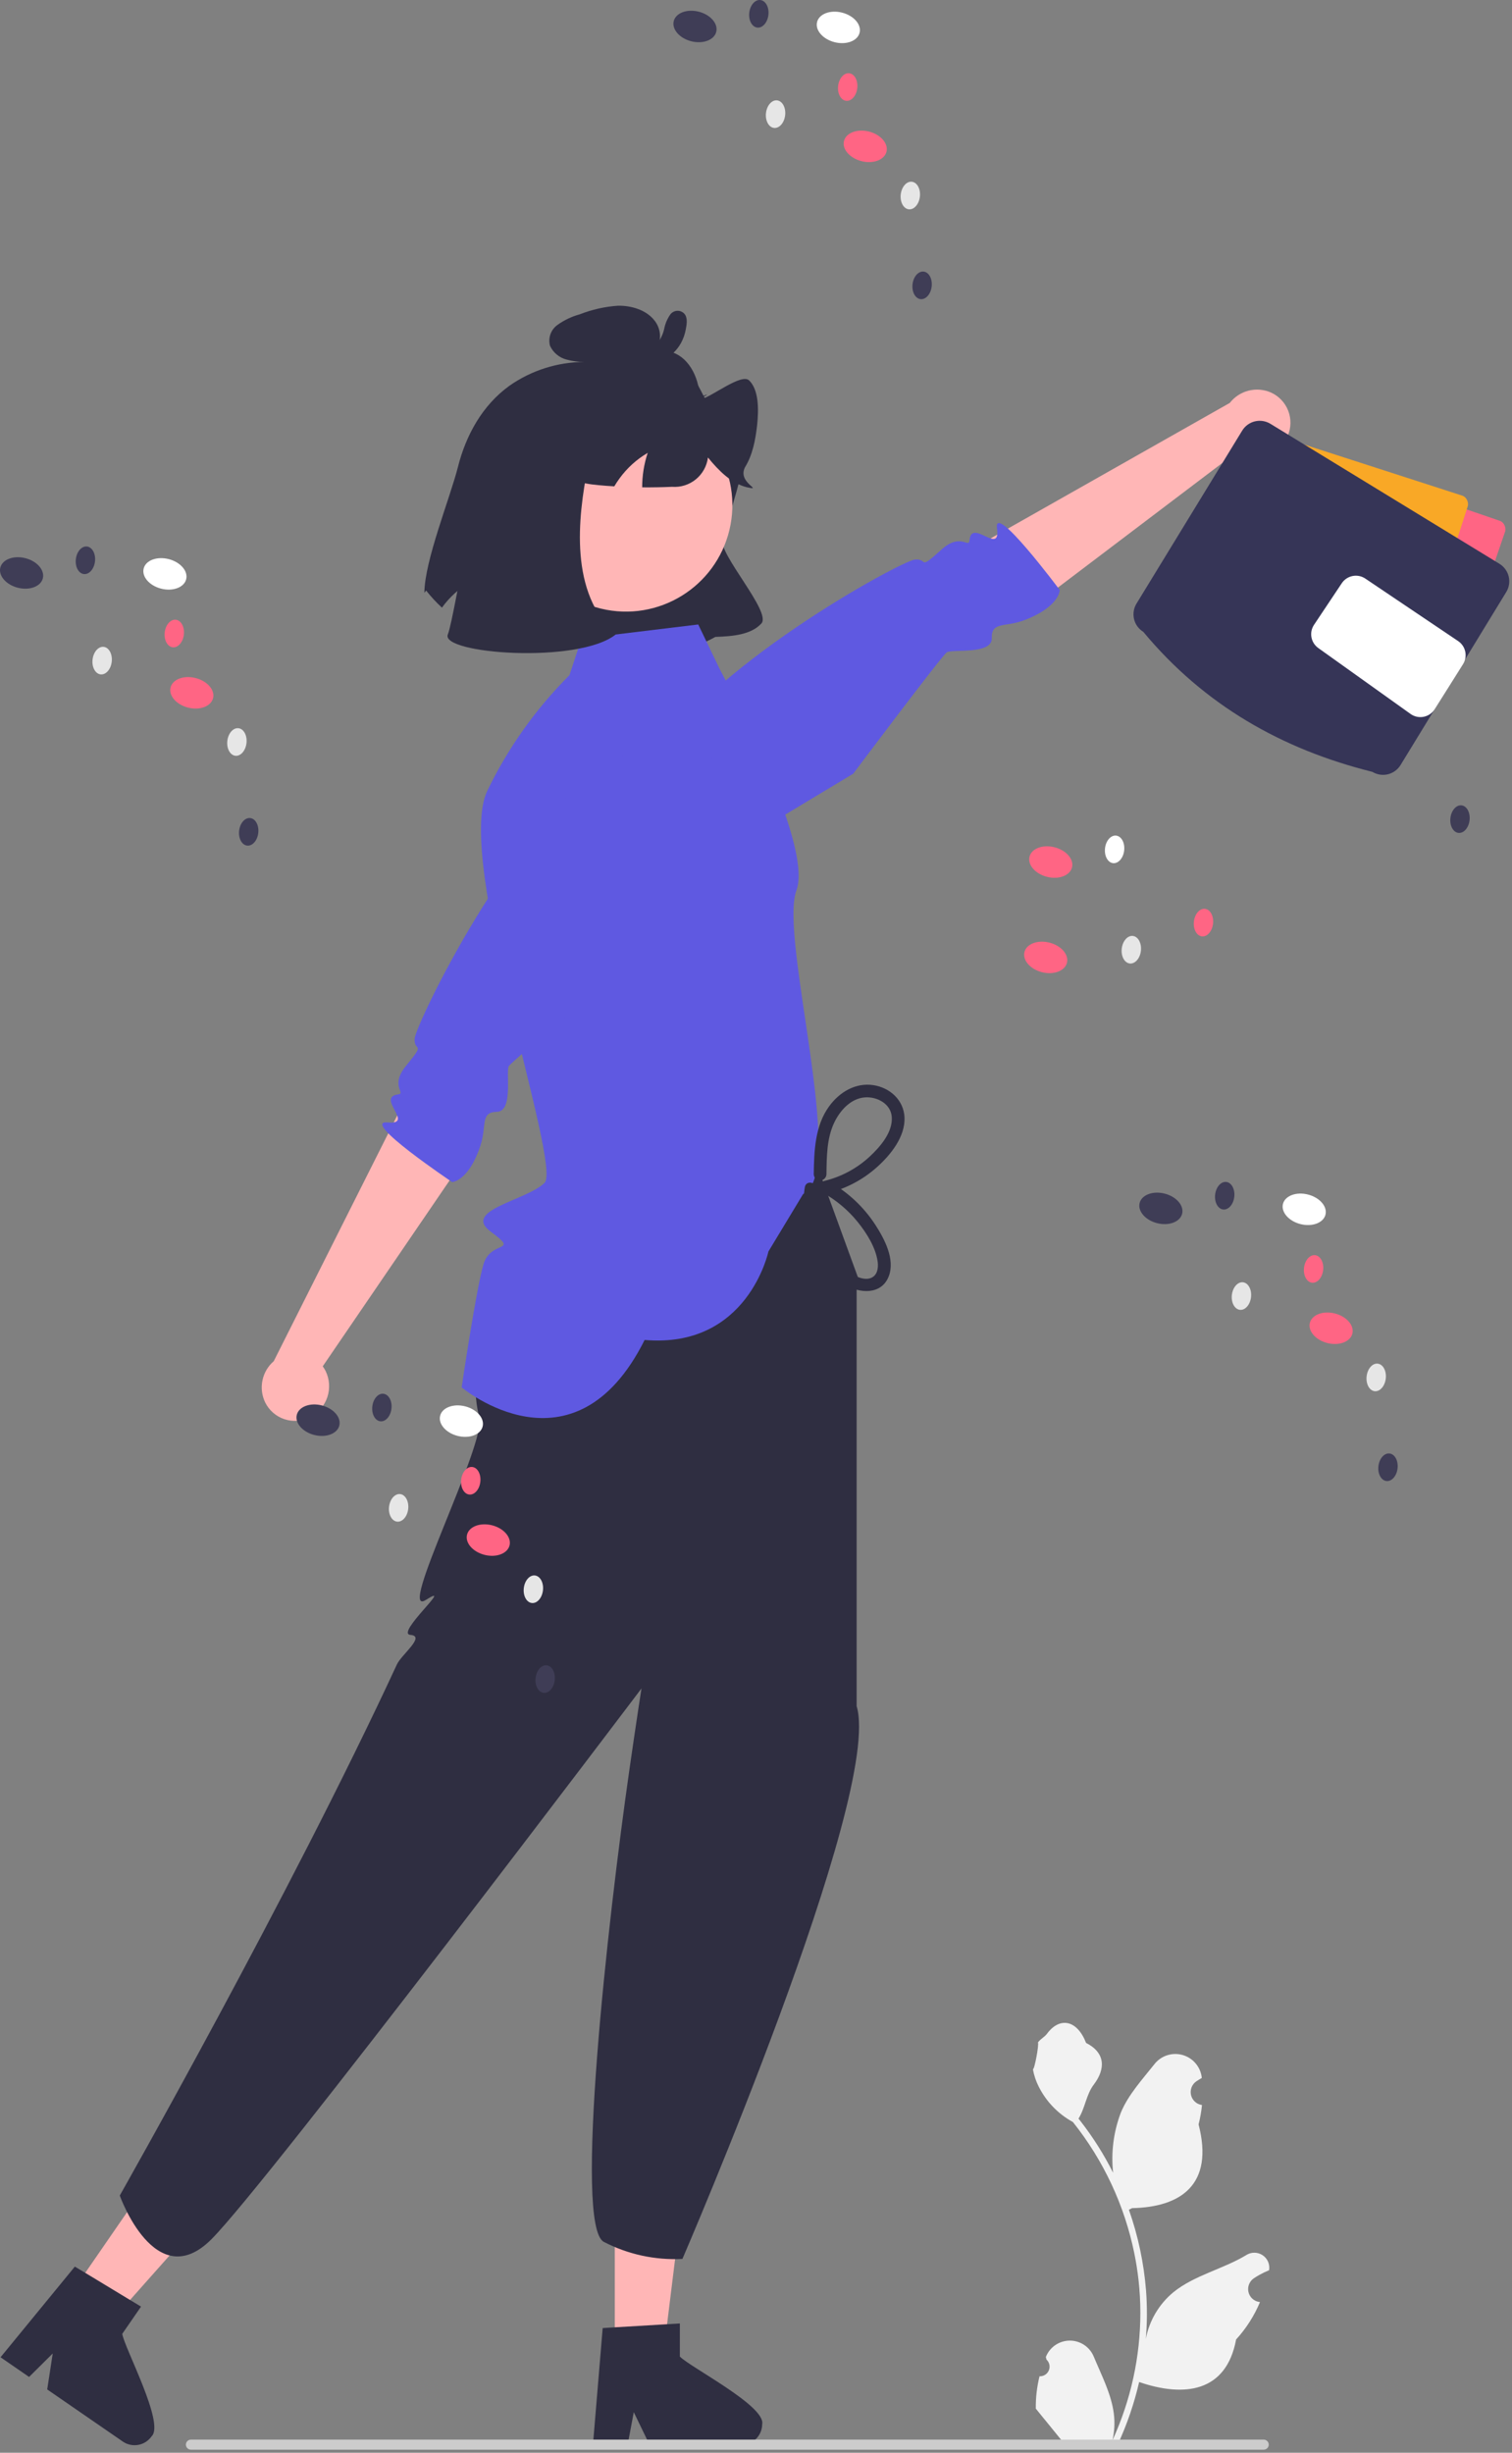 <svg width="357" height="579" viewBox="0 0 357 579" fill="none" xmlns="http://www.w3.org/2000/svg">
<rect x="0" y="0" width="357" height="579" fill="#808080" stroke="none"/>
<g clip-path="url(#clip0_313_327)">
<rect x="304.774" y="106" width="54.184" height="20.857" rx="2" transform="rotate(18.953 304.774 106)" fill="#FF6584"/>
<rect x="304.762" y="103.918" width="44.559" height="21.994" rx="2" transform="rotate(17.906 304.762 103.918)" fill="#F9A826"/>
<path d="M108.143 110.16C106.29 117.517 100.252 132.311 100.199 139.941L100.617 139.401C101.749 140.847 102.996 142.198 104.346 143.442C106.128 140.977 108.403 138.91 111.028 137.373C109.932 140.696 109.513 144.205 109.795 147.693C114.049 156.636 127.27 150.599 135.21 148.48C144.531 156.611 155.591 157.559 168.924 150.344C172.91 150.214 177.343 149.862 179.782 147.165C182.221 144.467 169.536 130.676 170.576 127.222C177.982 102.613 177.563 105.29 167.858 95.907C165.722 93.843 165.26 90.391 162.744 88.486C159.253 85.846 154.412 85.546 149.963 85.383C151.1 85.289 152.194 84.904 153.139 84.265C154.084 83.626 154.849 82.754 155.359 81.734C155.791 80.717 155.933 79.601 155.77 78.509C155.608 77.416 155.146 76.39 154.438 75.543C152.533 73.178 149.099 72.118 145.933 72.168C142.834 72.376 139.787 73.061 136.896 74.197C134.995 74.714 133.201 75.569 131.6 76.719C130.846 77.264 130.275 78.026 129.965 78.904C129.655 79.782 129.62 80.734 129.866 81.632C130.24 82.441 130.793 83.155 131.482 83.721C132.171 84.287 132.979 84.69 133.845 84.901C135.172 85.26 136.54 85.442 137.915 85.441C131.606 85.48 125.458 87.438 120.289 91.056C113.829 95.718 110.006 102.805 108.143 110.16Z" fill="#2F2E41"/>
<path d="M172.222 125.117C175.464 111.624 167.153 98.057 153.66 94.816C140.167 91.574 126.6 99.885 123.358 113.378C120.117 126.871 128.427 140.438 141.921 143.679C155.414 146.921 168.981 138.611 172.222 125.117Z" fill="#FFB6B6"/>
<path d="M131.017 109.155C133.054 113.321 137.371 114.166 141.303 114.525C142.543 114.642 143.789 114.738 145.041 114.805C145.415 114.18 145.819 113.563 146.248 112.974C148.03 110.508 150.305 108.441 152.93 106.904C152.061 109.53 151.621 112.278 151.624 115.043C153.975 115.064 156.33 115.023 158.689 114.918C160.718 115.07 162.728 114.436 164.303 113.148C165.878 111.86 166.898 110.016 167.153 107.997C169.746 111.179 172.699 114.105 176.317 115.017C180.541 115.917 173.858 113.959 175.964 110.188C177.678 107.402 178.364 103.879 178.746 100.517C179.194 96.521 179.13 91.997 176.885 89.805C175.084 88.03 167.99 93.714 165.576 94.222C160.252 95.366 170.508 91.693 165.53 93.9L165.225 94.946C165.388 89.475 162.757 84.589 158.933 83.244C156.356 82.348 153.483 82.948 150.699 83.579C147.101 84.233 143.618 85.411 140.362 87.075C136.644 89.118 133.648 92.258 131.784 96.068C129.799 100.207 129.26 105.556 131.017 109.155Z" fill="#2F2E41"/>
<path d="M154.348 81.058C154.093 81.019 154.742 81.026 154.522 81.062C154.631 81.04 154.738 81.01 154.842 80.972C154.859 80.966 155.097 80.853 154.94 80.933C155.295 80.773 155.595 80.513 155.805 80.184C156.292 79.382 156.64 78.503 156.834 77.585C157.073 76.373 157.564 75.227 158.277 74.219C158.482 73.949 158.747 73.731 159.052 73.582C159.356 73.434 159.692 73.36 160.03 73.365C160.369 73.371 160.702 73.456 161.001 73.614C161.301 73.773 161.559 73.999 161.754 74.276C162.385 75.283 162.122 76.664 161.919 77.765C161.711 78.908 161.32 80.01 160.761 81.029C159.819 82.698 158.412 84.057 156.711 84.941C154.743 85.974 152.495 86.345 150.3 86C150.006 85.922 149.74 85.76 149.536 85.534C149.332 85.308 149.198 85.028 149.151 84.727C149.103 84.427 149.144 84.119 149.268 83.841C149.393 83.563 149.595 83.327 149.851 83.162L153.173 81.244C153.347 81.138 153.541 81.066 153.742 81.034C153.944 81.002 154.15 81.011 154.348 81.058C154.547 81.106 154.734 81.192 154.899 81.312C155.064 81.432 155.204 81.584 155.311 81.758C155.418 81.932 155.489 82.125 155.521 82.327C155.553 82.529 155.545 82.735 155.497 82.933C155.449 83.132 155.363 83.319 155.243 83.484C155.123 83.649 154.971 83.789 154.797 83.896L151.475 85.814L151.027 82.976C151.483 83.043 151.945 83.059 152.404 83.023C152.898 83.006 153.386 82.919 153.854 82.764C154.307 82.641 154.744 82.469 155.159 82.251C155.425 82.111 155.683 81.957 155.934 81.791C156.024 81.731 156.114 81.669 156.203 81.605C156.196 81.609 156.573 81.315 156.409 81.452C156.824 81.099 157.206 80.709 157.549 80.285C157.67 80.135 157.779 79.975 157.874 79.808C158.04 79.534 158.191 79.251 158.325 78.96C158.595 78.346 158.786 77.7 158.896 77.039C158.949 76.76 158.988 76.478 159.012 76.195C159.008 76.042 159.015 75.888 159.033 75.736C159.115 75.368 159.036 75.944 159.206 76.076L159.92 76.465C160.046 76.485 160.176 76.476 160.299 76.439C160.421 76.402 160.534 76.338 160.629 76.251C160.691 76.132 160.676 76.153 160.586 76.311C160.48 76.498 160.387 76.692 160.306 76.891C160.132 77.356 159.983 77.83 159.857 78.311C159.602 79.332 159.238 80.322 158.773 81.266C158.32 82.218 157.578 83.002 156.653 83.508C155.729 84.013 154.668 84.214 153.622 84.082C153.223 83.982 152.879 83.73 152.664 83.379C152.449 83.029 152.381 82.607 152.474 82.207C152.577 81.81 152.83 81.469 153.18 81.255C153.529 81.041 153.948 80.971 154.348 81.058Z" fill="#2F2E41"/>
<path d="M145.159 555.251L156.689 555.25L162.174 510.779H145.157L145.159 555.251Z" fill="#FFB6B6"/>
<path d="M160.525 556.288V548.472L157.494 548.657L145.156 549.388L142.3 549.564L140.117 575.741L140 577.145H148.187L148.45 575.751L149.639 569.416L152.709 575.751L153.382 577.145H175.086C176.377 577.136 177.614 576.619 178.526 575.705C179.438 574.791 179.953 573.554 179.959 572.262C180.875 567.984 162.825 558.735 160.525 556.288Z" fill="#2F2E41"/>
<path d="M16.8 541.356L26.293 547.899L56.048 514.396L42.037 504.74L16.8 541.356Z" fill="#FFB6B6"/>
<path d="M28.863 550.931L33.299 544.496L30.698 542.928L20.124 536.528L17.674 535.052L1.02 555.366L0.127 556.455L6.867 561.101L7.875 560.103L12.449 555.562L11.382 562.52L11.144 564.049L29.015 576.367C30.083 577.093 31.394 577.369 32.664 577.134C33.934 576.899 35.06 576.173 35.798 575.112C38.98 572.11 29.368 554.251 28.863 550.931Z" fill="#2F2E41"/>
<path d="M303.939 103.122C303.048 105.06 301.436 106.574 299.446 107.342C297.456 108.11 295.245 108.071 293.283 107.233C292.887 107.056 292.506 106.847 292.144 106.608L242.649 144.106L227.098 130.939L290.363 95.115C291.472 93.692 293.02 92.677 294.767 92.227C296.513 91.777 298.36 91.918 300.018 92.628C301.915 93.462 303.404 95.015 304.156 96.947C304.908 98.878 304.862 101.029 304.028 102.927C304 102.992 303.97 103.057 303.939 103.122Z" fill="#FFB6B6"/>
<path d="M158.591 208.436C158.591 208.436 141.099 203.973 153.352 181.003C165.605 158.033 212.733 132.418 215.995 132.099C219.257 131.78 216.611 134.888 222.262 129.765C226.857 125.598 228.738 129.567 228.909 127.541C229.36 122.198 236.326 131.298 235.401 124.735C234.476 118.171 250.217 139.282 250.217 139.282C250.217 139.282 250.213 143.195 241.945 146.369C237.301 148.152 234.062 146.642 234.171 150.637C234.28 154.631 224.755 153.137 223.521 154.011C222.287 154.884 201.458 182.638 201.458 182.638L158.591 208.436Z" fill="#5F59E1"/>
<path d="M324.032 182.204C302.65 176.882 284.292 166.42 269.941 149.149C268.847 148.479 268.063 147.402 267.762 146.155C267.461 144.908 267.667 143.592 268.335 142.496L293.299 101.646C293.969 100.552 295.046 99.768 296.293 99.467C297.54 99.166 298.856 99.372 299.951 100.04L354.042 133.095C355.136 133.765 355.92 134.842 356.221 136.089C356.522 137.336 356.316 138.652 355.648 139.747L330.685 180.598C330.014 181.692 328.938 182.476 327.69 182.777C326.443 183.078 325.127 182.872 324.032 182.204Z" fill="#363557"/>
<path d="M309.609 169.087C298.351 167.858 286.651 158.859 274.835 147.836C273.81 147.208 273.076 146.2 272.794 145.032C272.512 143.863 272.705 142.631 273.331 141.605L294.785 106.498C295.413 105.473 296.421 104.739 297.589 104.457C298.757 104.175 299.989 104.368 301.015 104.993L349.149 134.408C350.174 135.035 350.908 136.044 351.189 137.212C351.471 138.38 351.278 139.612 350.653 140.638L337.363 162.387C334.566 166.951 330.074 170.219 324.871 171.475C319.668 172.731 314.179 171.872 309.609 169.087Z" fill="#363557"/>
<path d="M253.114 204.765C253.603 202.838 251.752 200.705 248.981 200.003C246.209 199.301 243.567 200.294 243.078 202.222C242.589 204.15 244.44 206.282 247.211 206.985C249.983 207.687 252.625 206.693 253.114 204.765Z" fill="#FF6584"/>
<path d="M251.921 227.277C252.409 225.349 250.559 223.217 247.787 222.514C245.016 221.812 242.373 222.806 241.885 224.734C241.396 226.661 243.247 228.794 246.018 229.496C248.789 230.198 251.432 229.205 251.921 227.277Z" fill="#FF6584"/>
<path d="M346.981 193.615C347.182 191.819 346.332 190.25 345.083 190.111C343.834 189.971 342.658 191.314 342.458 193.109C342.257 194.905 343.107 196.474 344.356 196.614C345.605 196.753 346.781 195.411 346.981 193.615Z" fill="#3F3D56"/>
<path d="M269.381 224.442C269.581 222.646 268.731 221.077 267.482 220.938C266.233 220.798 265.058 222.141 264.857 223.936C264.656 225.732 265.506 227.301 266.755 227.44C268.005 227.58 269.18 226.238 269.381 224.442Z" fill="#E6E6E6"/>
<path d="M286.412 218.043C286.613 216.247 285.763 214.679 284.514 214.539C283.265 214.399 282.089 215.742 281.889 217.538C281.688 219.333 282.538 220.902 283.787 221.042C285.036 221.181 286.212 219.839 286.412 218.043Z" fill="#FF6584"/>
<path d="M265.43 200.757C265.631 198.961 264.781 197.392 263.531 197.253C262.282 197.113 261.107 198.456 260.906 200.251C260.706 202.047 261.556 203.616 262.805 203.755C264.054 203.895 265.229 202.552 265.43 200.757Z" fill="white"/>
<path d="M202.263 304.623L202.56 301.504L189.736 266.346L135.085 276.884C135.085 276.884 106.919 311.583 113.182 334.549C114.881 340.777 93.508 382.145 100.542 377.683C107.576 373.222 93.226 385.64 96.901 385.931C100.576 386.222 94.805 390.551 93.712 392.912C68.538 447.284 28.277 518.278 28.277 518.278C28.277 518.278 36.651 541.817 49.862 528.655C63.075 515.494 151.459 398.576 151.459 398.576C151.459 398.576 150.268 406.188 148.607 417.761C143.475 453.516 135.414 525.495 142.576 529.222C148.294 532.181 154.696 533.568 161.126 533.24C161.126 533.24 208.526 423.629 202.263 402.751" fill="#2F2E41"/>
<path d="M169.949 157.986L164.862 147.413L137.305 150.752L134.456 159.378C126.47 167.356 119.891 176.628 114.999 186.802C107.374 203.091 132.752 275.046 128.576 279.222C124.4 283.397 108.929 285.647 115.888 290.763C122.847 295.878 115.888 292.607 114.154 298.443C112.419 304.279 109.004 327.508 109.004 327.508C109.004 327.508 135.5 349.718 152.202 316.313C176.56 318.4 181.432 295.434 181.432 295.434L189.621 281.872C200.245 277.008 183.868 221.316 188.043 210.181C192.219 199.046 169.949 157.986 169.949 157.986Z" fill="#5F59E1"/>
<path d="M195.133 277.205C195.196 273.114 195.184 268.71 197 264.941C198.364 262.111 200.896 259.283 204.233 259.046C207.07 258.845 210.29 260.522 210.551 263.606C210.861 267.271 207.775 270.773 205.276 273.087C202.257 275.86 198.581 277.819 194.595 278.777C194.316 278.862 194.066 279.025 193.877 279.248C193.688 279.47 193.568 279.743 193.53 280.032C193.492 280.322 193.539 280.616 193.664 280.88C193.789 281.144 193.988 281.365 194.237 281.519C197.41 283.274 200.215 285.625 202.498 288.443C204.606 291.047 206.786 294.486 207.231 297.874C207.421 299.318 207.165 301.073 205.636 301.676C204.184 302.249 202.418 301.503 201.172 300.765C198.242 298.816 195.946 296.052 194.567 292.814C192.865 289.146 192.292 285.055 192.92 281.06C193.23 279.172 190.34 278.359 190.028 280.263C188.653 288.649 192 298.637 199.503 303.26C202.917 305.364 208.125 305.733 209.84 301.294C211.393 297.272 208.823 292.439 206.676 289.13C203.922 284.889 200.171 281.386 195.751 278.928L195.392 281.67C199.749 280.598 203.774 278.469 207.11 275.47C210.303 272.603 213.741 268.347 213.564 263.803C213.404 259.719 210.141 256.757 206.229 256.16C201.976 255.511 198.181 257.828 195.744 261.188C192.401 265.797 192.218 271.733 192.133 277.204C192.147 277.593 192.311 277.962 192.59 278.232C192.87 278.502 193.244 278.653 193.633 278.653C194.022 278.653 194.396 278.502 194.676 278.232C194.956 277.962 195.12 277.593 195.133 277.204L195.133 277.205Z" fill="#2F2E41"/>
<path d="M73.301 334.488C75.193 333.502 76.625 331.817 77.294 329.792C77.962 327.766 77.814 325.559 76.88 323.641C76.685 323.254 76.457 322.884 76.2 322.535L111.206 271.248L97.287 256.366L64.633 321.324C63.267 322.501 62.329 324.098 61.966 325.865C61.603 327.632 61.835 329.469 62.626 331.09C63.084 332.008 63.72 332.826 64.495 333.499C65.27 334.172 66.17 334.685 67.144 335.01C68.117 335.334 69.145 335.464 70.169 335.391C71.193 335.319 72.192 335.045 73.11 334.587C73.174 334.555 73.238 334.522 73.301 334.488Z" fill="#FFB6B6"/>
<path d="M171.305 184.113C171.305 184.113 165.983 166.863 143.646 180.237C121.31 193.61 98.055 241.946 97.897 245.219C97.74 248.493 100.714 245.697 95.876 251.594C91.941 256.39 95.998 258.072 93.983 258.343C88.669 259.057 98.102 265.565 91.501 264.966C84.9 264.366 106.762 279.045 106.762 279.045C106.762 279.045 110.67 278.847 113.432 270.432C114.984 265.706 113.315 262.545 117.31 262.457C121.306 262.369 119.343 252.93 120.154 251.654C120.965 250.378 147.656 228.203 147.656 228.203L171.305 184.113Z" fill="#5F59E1"/>
<path d="M136.348 99.012C152.772 80.07 123.576 130.221 145.387 149.772C136.498 156.826 103.891 154.323 105.734 149.772C107.576 145.222 113.616 101.802 120.096 99.012C126.576 96.222 136.348 99.012 136.348 99.012Z" fill="#2F2E41"/>
<path d="M113.958 336.741C114.446 334.813 112.596 332.681 109.824 331.979C107.053 331.276 104.41 332.27 103.922 334.198C103.433 336.126 105.284 338.258 108.055 338.96C110.826 339.662 113.469 338.669 113.958 336.741Z" fill="white"/>
<path d="M80.114 336.523C80.603 334.595 78.752 332.463 75.981 331.76C73.209 331.058 70.567 332.051 70.078 333.979C69.589 335.907 71.44 338.04 74.211 338.742C76.983 339.444 79.625 338.451 80.114 336.523Z" fill="#3F3D56"/>
<path d="M120.309 364.819C120.797 362.891 118.947 360.759 116.175 360.057C113.404 359.355 110.761 360.348 110.273 362.276C109.784 364.204 111.635 366.336 114.406 367.039C117.177 367.741 119.82 366.747 120.309 364.819Z" fill="#FF6584"/>
<path d="M128.198 375.407C128.399 373.611 127.549 372.043 126.3 371.903C125.05 371.763 123.875 373.106 123.674 374.902C123.474 376.697 124.324 378.266 125.573 378.406C126.822 378.545 127.997 377.203 128.198 375.407Z" fill="#E6E6E6"/>
<path d="M130.981 396.615C131.182 394.819 130.332 393.25 129.083 393.111C127.833 392.971 126.658 394.314 126.458 396.109C126.257 397.905 127.107 399.474 128.356 399.614C129.605 399.753 130.781 398.411 130.981 396.615Z" fill="#3F3D56"/>
<path d="M96.381 356.199C96.581 354.403 95.731 352.834 94.482 352.695C93.233 352.555 92.058 353.898 91.857 355.693C91.656 357.489 92.506 359.058 93.755 359.198C95.005 359.337 96.18 357.995 96.381 356.199Z" fill="#E6E6E6"/>
<path d="M113.412 349.8C113.613 348.005 112.763 346.436 111.514 346.296C110.265 346.157 109.089 347.499 108.889 349.295C108.688 351.091 109.538 352.66 110.787 352.799C112.036 352.939 113.212 351.596 113.412 349.8Z" fill="#FF6584"/>
<path d="M92.43 332.514C92.631 330.718 91.781 329.15 90.531 329.01C89.282 328.87 88.107 330.213 87.906 332.009C87.706 333.804 88.556 335.373 89.805 335.513C91.054 335.652 92.229 334.31 92.43 332.514Z" fill="#3F3D56"/>
<path d="M312.958 286.741C313.446 284.813 311.596 282.681 308.824 281.979C306.053 281.276 303.41 282.27 302.922 284.198C302.433 286.126 304.284 288.258 307.055 288.96C309.826 289.662 312.469 288.669 312.958 286.741Z" fill="white"/>
<path d="M279.114 286.523C279.603 284.595 277.752 282.463 274.981 281.76C272.209 281.058 269.567 282.052 269.078 283.979C268.589 285.907 270.44 288.04 273.211 288.742C275.983 289.444 278.625 288.451 279.114 286.523Z" fill="#3F3D56"/>
<path d="M319.309 314.819C319.797 312.891 317.947 310.759 315.175 310.057C312.404 309.355 309.761 310.348 309.273 312.276C308.784 314.204 310.635 316.336 313.406 317.039C316.178 317.741 318.82 316.747 319.309 314.819Z" fill="#FF6584"/>
<path d="M327.198 325.407C327.399 323.611 326.549 322.043 325.299 321.903C324.05 321.763 322.875 323.106 322.674 324.902C322.474 326.697 323.324 328.266 324.573 328.406C325.822 328.545 326.997 327.203 327.198 325.407Z" fill="#E6E6E6"/>
<path d="M329.981 346.615C330.182 344.819 329.332 343.25 328.083 343.111C326.834 342.971 325.658 344.314 325.458 346.109C325.257 347.905 326.107 349.474 327.356 349.614C328.605 349.753 329.781 348.411 329.981 346.615Z" fill="#3F3D56"/>
<path d="M295.381 306.199C295.581 304.403 294.731 302.835 293.482 302.695C292.233 302.555 291.058 303.898 290.857 305.694C290.656 307.489 291.506 309.058 292.755 309.198C294.005 309.337 295.18 307.995 295.381 306.199Z" fill="#E6E6E6"/>
<path d="M312.412 299.8C312.613 298.005 311.763 296.436 310.514 296.296C309.265 296.157 308.089 297.499 307.889 299.295C307.688 301.091 308.538 302.66 309.787 302.799C311.036 302.939 312.212 301.596 312.412 299.8Z" fill="#FF6584"/>
<path d="M291.43 282.514C291.631 280.718 290.781 279.15 289.531 279.01C288.282 278.87 287.107 280.213 286.906 282.009C286.706 283.804 287.556 285.373 288.805 285.513C290.054 285.652 291.229 284.31 291.43 282.514Z" fill="#3F3D56"/>
<path d="M43.958 136.741C44.446 134.813 42.596 132.681 39.824 131.979C37.053 131.276 34.41 132.27 33.922 134.198C33.433 136.126 35.284 138.258 38.055 138.96C40.827 139.662 43.469 138.669 43.958 136.741Z" fill="white"/>
<path d="M10.114 136.523C10.602 134.595 8.752 132.463 5.981 131.76C3.209 131.058 0.567 132.051 0.078 133.979C-0.411 135.907 1.44 138.04 4.211 138.742C6.983 139.444 9.625 138.451 10.114 136.523Z" fill="#3F3D56"/>
<path d="M50.309 164.819C50.797 162.891 48.947 160.759 46.175 160.057C43.404 159.355 40.761 160.348 40.273 162.276C39.784 164.204 41.635 166.336 44.406 167.039C47.178 167.741 49.82 166.747 50.309 164.819Z" fill="#FF6584"/>
<path d="M58.198 175.407C58.399 173.611 57.549 172.043 56.3 171.903C55.05 171.763 53.875 173.106 53.674 174.902C53.474 176.697 54.324 178.266 55.573 178.406C56.822 178.545 57.997 177.203 58.198 175.407Z" fill="#E6E6E6"/>
<path d="M60.981 196.615C61.182 194.819 60.332 193.25 59.083 193.111C57.834 192.971 56.658 194.314 56.458 196.109C56.257 197.905 57.107 199.474 58.356 199.614C59.605 199.753 60.781 198.411 60.981 196.615Z" fill="#3F3D56"/>
<path d="M26.381 156.199C26.581 154.403 25.731 152.834 24.482 152.695C23.233 152.555 22.058 153.898 21.857 155.693C21.656 157.489 22.506 159.058 23.756 159.198C25.005 159.337 26.18 157.995 26.381 156.199Z" fill="#E6E6E6"/>
<path d="M43.412 149.8C43.613 148.005 42.763 146.436 41.514 146.296C40.265 146.157 39.089 147.499 38.889 149.295C38.688 151.091 39.538 152.66 40.787 152.799C42.036 152.939 43.212 151.596 43.412 149.8Z" fill="#FF6584"/>
<path d="M22.43 132.514C22.631 130.718 21.781 129.15 20.531 129.01C19.282 128.87 18.107 130.213 17.906 132.009C17.706 133.804 18.556 135.373 19.805 135.513C21.054 135.652 22.229 134.31 22.43 132.514Z" fill="#3F3D56"/>
<path d="M202.958 7.741C203.446 5.813 201.596 3.681 198.824 2.979C196.053 2.276 193.41 3.27 192.922 5.198C192.433 7.126 194.284 9.258 197.055 9.96C199.826 10.662 202.469 9.669 202.958 7.741Z" fill="white"/>
<path d="M169.114 7.523C169.603 5.595 167.752 3.463 164.981 2.76C162.209 2.058 159.567 3.052 159.078 4.979C158.589 6.907 160.44 9.04 163.211 9.742C165.983 10.444 168.625 9.451 169.114 7.523Z" fill="#3F3D56"/>
<path d="M209.309 35.819C209.797 33.892 207.947 31.759 205.175 31.057C202.404 30.355 199.761 31.348 199.273 33.276C198.784 35.204 200.635 37.336 203.406 38.038C206.178 38.741 208.82 37.747 209.309 35.819Z" fill="#FF6584"/>
<path d="M217.198 46.407C217.399 44.611 216.549 43.043 215.299 42.903C214.05 42.764 212.875 44.106 212.674 45.902C212.474 47.697 213.324 49.266 214.573 49.406C215.822 49.545 216.997 48.203 217.198 46.407Z" fill="#E6E6E6"/>
<path d="M219.981 67.615C220.182 65.819 219.332 64.25 218.083 64.111C216.834 63.971 215.658 65.314 215.458 67.109C215.257 68.905 216.107 70.474 217.356 70.614C218.605 70.753 219.781 69.411 219.981 67.615Z" fill="#3F3D56"/>
<path d="M185.381 27.199C185.581 25.404 184.731 23.835 183.482 23.695C182.233 23.555 181.058 24.898 180.857 26.694C180.656 28.489 181.506 30.058 182.755 30.198C184.005 30.337 185.18 28.995 185.381 27.199Z" fill="#E6E6E6"/>
<path d="M202.412 20.8C202.613 19.005 201.763 17.436 200.514 17.296C199.265 17.157 198.089 18.499 197.889 20.295C197.688 22.091 198.538 23.66 199.787 23.799C201.036 23.939 202.212 22.596 202.412 20.8Z" fill="#FF6584"/>
<path d="M181.43 3.514C181.631 1.718 180.781 0.15 179.531 0.01C178.282 -0.13 177.107 1.213 176.906 3.009C176.706 4.804 177.556 6.373 178.805 6.513C180.054 6.652 181.229 5.31 181.43 3.514Z" fill="#3F3D56"/>
<path d="M245.446 560.94C245.91 560.962 246.37 560.84 246.764 560.591C247.157 560.342 247.464 559.978 247.643 559.549C247.823 559.12 247.866 558.645 247.767 558.191C247.668 557.736 247.432 557.323 247.09 557.007L246.935 556.389C246.955 556.339 246.976 556.29 246.997 556.24C247.465 555.134 248.249 554.191 249.252 553.53C250.254 552.868 251.43 552.518 252.631 552.522C253.832 552.527 255.005 552.886 256.003 553.555C257 554.224 257.778 555.173 258.238 556.282C260.077 560.71 262.417 565.146 262.994 569.828C263.248 571.898 263.14 573.996 262.677 576.029C266.996 566.609 269.238 556.37 269.252 546.008C269.253 543.407 269.109 540.809 268.82 538.225C268.581 536.106 268.249 534.003 267.825 531.914C265.51 520.583 260.541 509.963 253.325 500.925C249.832 499.019 247.008 496.089 245.232 492.528C244.588 491.249 244.134 489.882 243.882 488.472C244.276 488.524 245.367 482.524 245.07 482.155C245.619 481.322 246.602 480.908 247.202 480.095C250.184 476.052 254.293 476.758 256.438 482.252C261.02 484.565 261.065 488.4 258.253 492.089C256.464 494.436 256.218 497.612 254.649 500.124C254.81 500.331 254.978 500.531 255.14 500.738C258.091 504.533 260.664 508.609 262.821 512.906C262.296 508.092 262.922 503.222 264.647 498.697C266.395 494.479 269.672 490.928 272.558 487.282C273.321 486.302 274.357 485.571 275.536 485.181C276.715 484.79 277.982 484.758 279.179 485.088C280.376 485.418 281.449 486.095 282.261 487.035C283.073 487.974 283.588 489.133 283.742 490.365C283.748 490.419 283.753 490.472 283.759 490.526C283.33 490.768 282.911 491.025 282.5 491.296C281.985 491.641 281.585 492.133 281.354 492.708C281.123 493.284 281.071 493.916 281.205 494.521C281.339 495.127 281.653 495.678 282.106 496.102C282.558 496.526 283.128 496.803 283.741 496.898L283.804 496.908C283.651 498.452 283.382 499.983 282.997 501.487C286.699 515.803 278.707 521.017 267.295 521.251C267.043 521.38 266.798 521.509 266.546 521.632C268.713 527.773 270.072 534.169 270.589 540.66C270.882 544.489 270.865 548.336 270.538 552.163L270.557 552.028C271.384 547.772 273.654 543.933 276.984 541.157C281.929 537.095 288.916 535.599 294.252 532.333C294.819 531.969 295.478 531.775 296.152 531.773C296.826 531.771 297.486 531.962 298.055 532.324C298.624 532.685 299.077 533.201 299.362 533.812C299.647 534.423 299.752 535.102 299.663 535.77L299.641 535.913C298.846 536.237 298.072 536.61 297.323 537.03C296.894 537.272 296.474 537.528 296.064 537.8C295.548 538.144 295.149 538.637 294.918 539.212C294.686 539.788 294.635 540.42 294.769 541.025C294.903 541.631 295.217 542.182 295.669 542.606C296.122 543.03 296.692 543.307 297.305 543.402L297.368 543.411C297.413 543.418 297.452 543.424 297.497 543.431C296.138 546.676 294.231 549.662 291.858 552.26C289.544 564.757 279.602 565.943 268.968 562.304H268.962C267.795 567.374 266.104 572.309 263.917 577.03H245.897C245.832 576.83 245.774 576.623 245.716 576.423C247.384 576.527 249.059 576.428 250.703 576.126C249.366 574.485 248.029 572.832 246.692 571.191C246.662 571.16 246.634 571.128 246.607 571.094C245.929 570.254 245.245 569.421 244.567 568.582L244.566 568.581C244.53 566.007 244.825 563.439 245.445 560.941L245.446 560.94Z" fill="#F2F2F2"/>
<path d="M43.894 577.083C43.894 577.24 43.924 577.395 43.984 577.539C44.043 577.684 44.131 577.815 44.242 577.926C44.352 578.036 44.484 578.124 44.628 578.184C44.773 578.243 44.928 578.274 45.084 578.273H298.374C298.69 578.273 298.992 578.148 299.216 577.925C299.439 577.702 299.564 577.399 299.564 577.083C299.564 576.768 299.439 576.465 299.216 576.242C298.992 576.019 298.69 575.893 298.374 575.893H45.084C44.928 575.893 44.773 575.923 44.628 575.983C44.484 576.043 44.352 576.13 44.242 576.241C44.131 576.351 44.043 576.483 43.984 576.627C43.924 576.772 43.894 576.927 43.894 577.083Z" fill="#CCCCCC"/>
<path d="M316.806 137.681C318.036 135.838 320.529 135.345 322.367 136.582L344.284 151.335C346.076 152.542 346.587 154.953 345.437 156.782L338.758 167.407C337.533 169.356 334.92 169.872 333.047 168.534L311.259 152.972C309.501 151.716 309.057 149.293 310.256 147.496L316.806 137.681Z" fill="white"/>
</g>
<defs>
<clipPath id="clip0_313_327">
<rect width="356.357" height="578.273" fill="white"/>
</clipPath>
</defs>
</svg>
